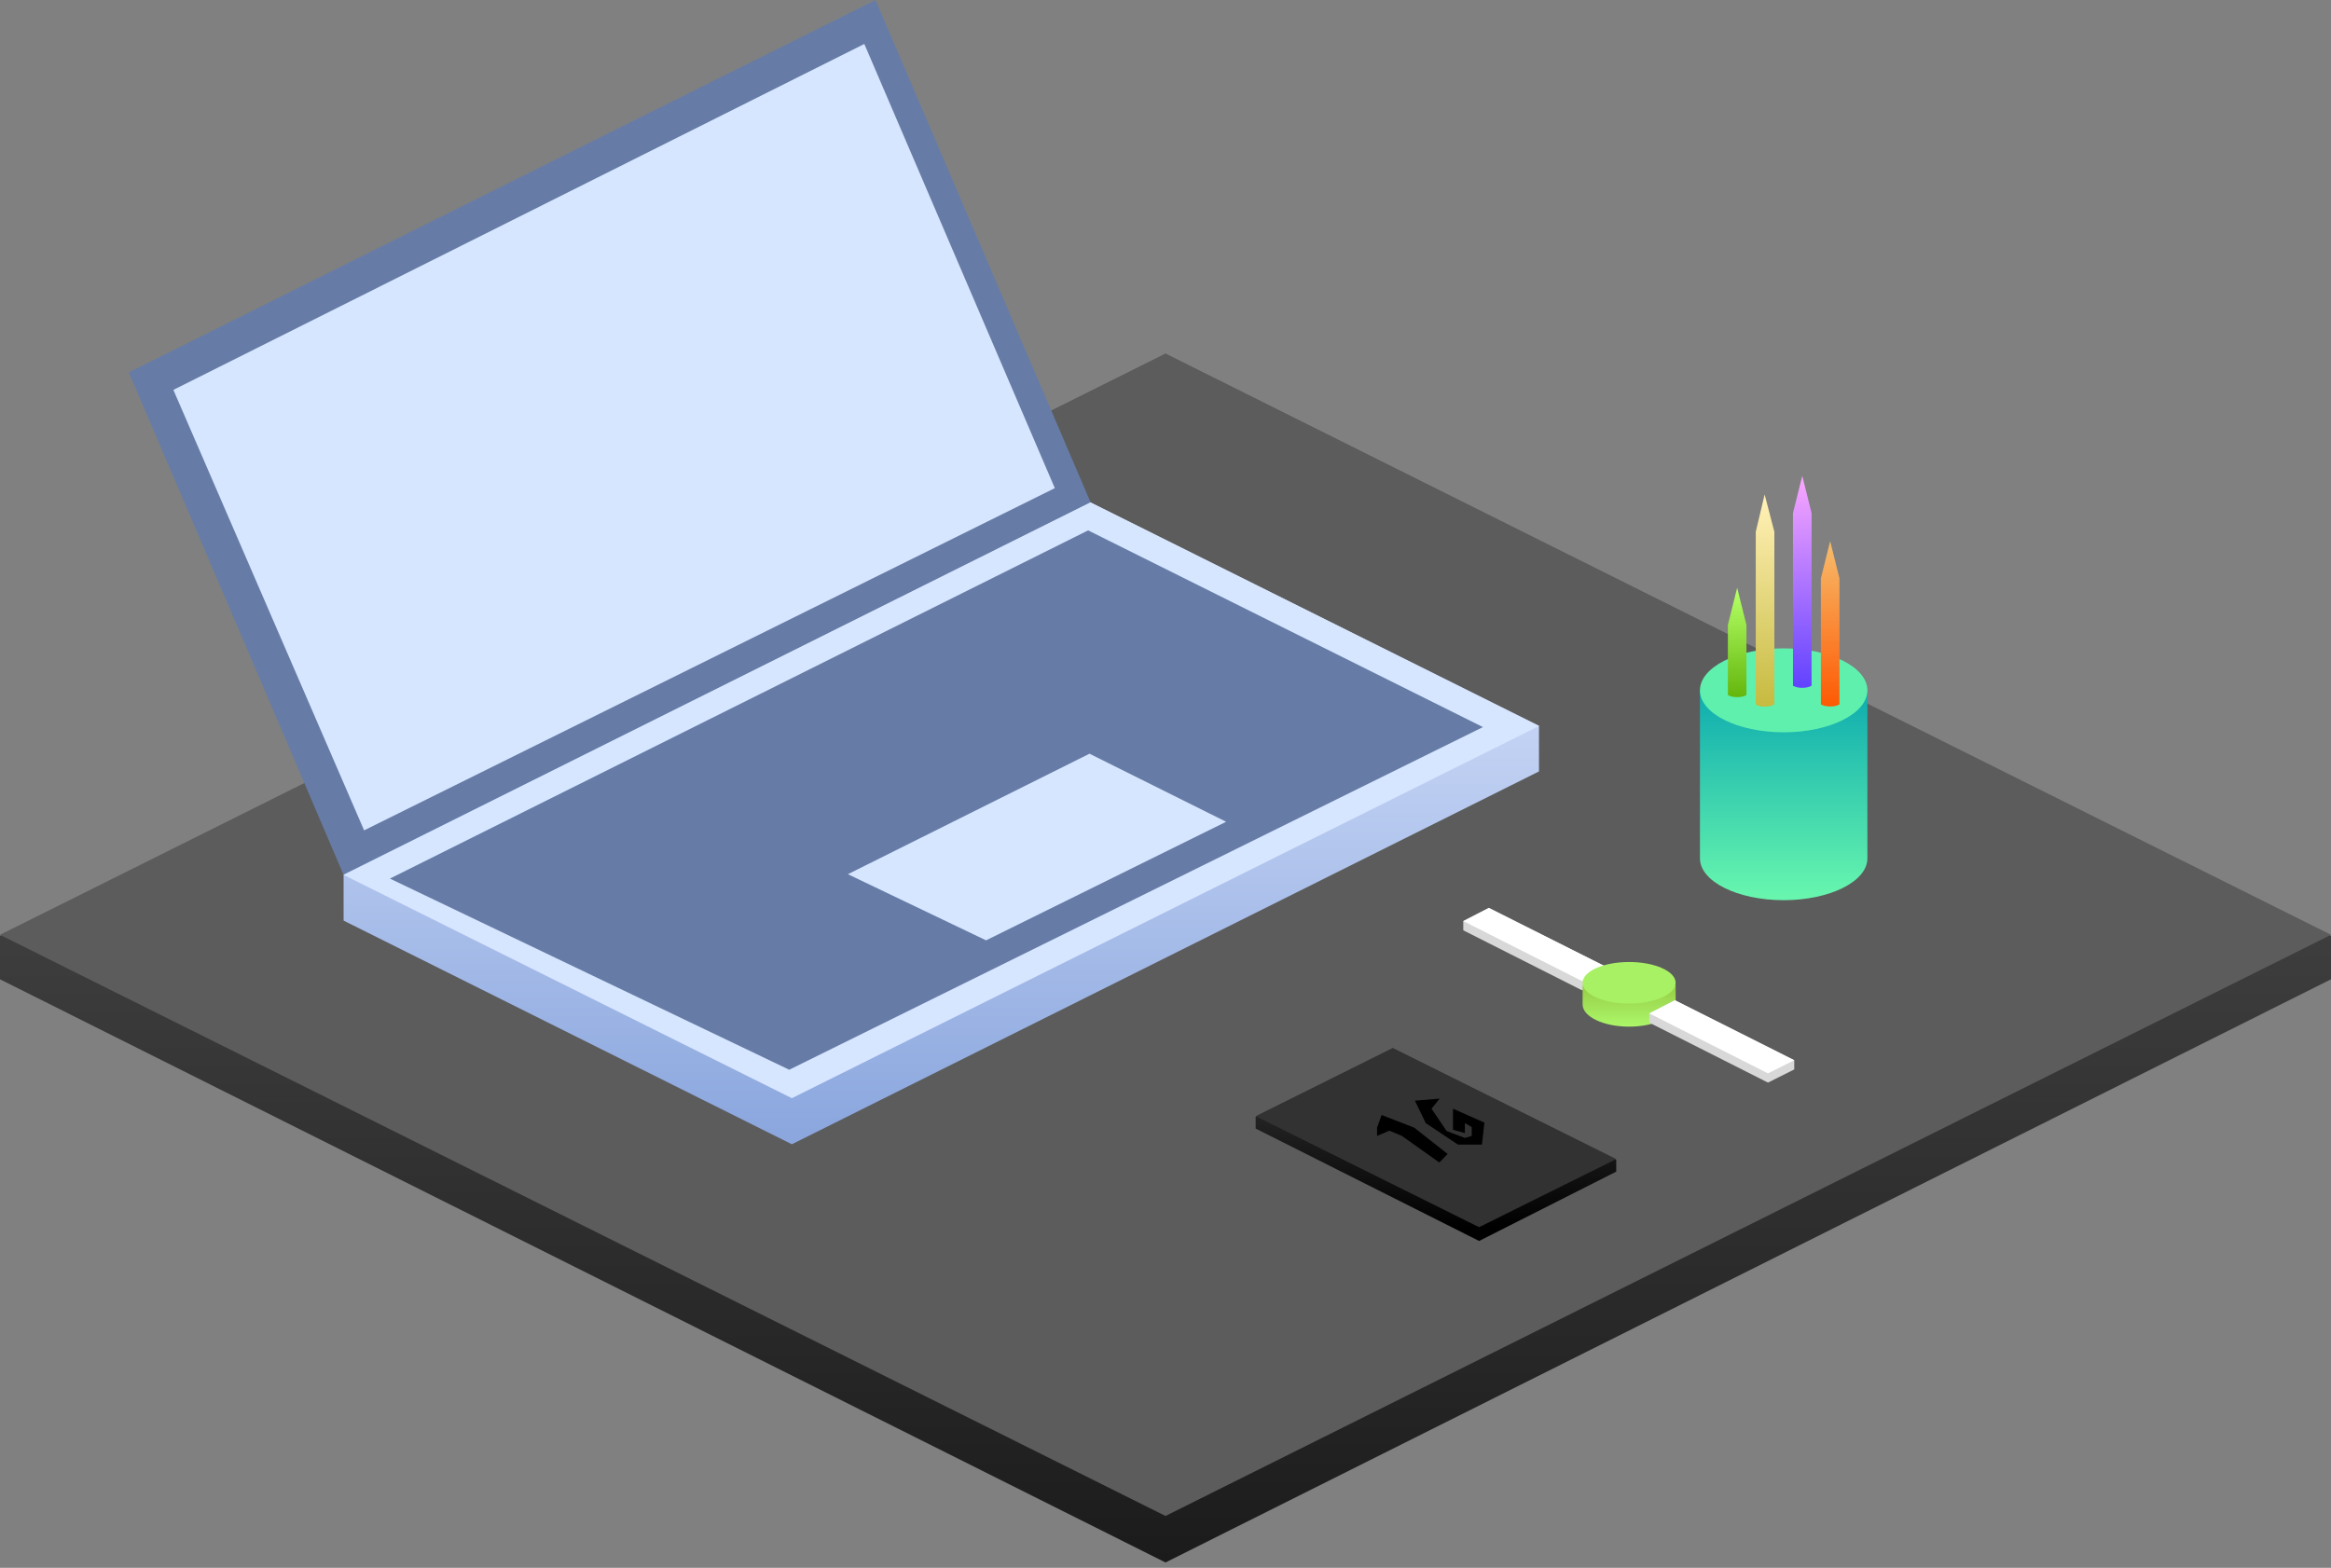 <svg width="330" height="222" viewBox="0 0 330 222" fill="none" xmlns="http://www.w3.org/2000/svg">
<rect x="0" y="0" width="330" height="222" fill="#808080" stroke="none"/>
<path fill-rule="evenodd" clip-rule="evenodd" d="M0 132.508V138.666L165 221.239L330 138.666V132.508L165 50.075L0 132.508Z" fill="url(#paint0_linear)"/>
<path fill-rule="evenodd" clip-rule="evenodd" d="M0 132.365L165 214.656L330 132.365L165 50.075L0 132.365Z" fill="#5C5C5C"/>
<path fill-rule="evenodd" clip-rule="evenodd" d="M228.812 164.237V165.898L209.396 175.716L177.762 159.801V158.14L197.179 148.403L228.812 164.237Z" fill="url(#paint1_linear)"/>
<path fill-rule="evenodd" clip-rule="evenodd" d="M228.812 164.119L209.396 173.765L177.762 158.049L197.179 148.403L228.812 164.119Z" fill="#323232"/>
<path fill-rule="evenodd" clip-rule="evenodd" d="M194.952 159.67L195.591 157.88L200.205 159.67L204.945 163.399L203.767 164.607L198.454 160.836L196.696 160.102L194.952 160.836V159.67Z" fill="black"/>
<path fill-rule="evenodd" clip-rule="evenodd" d="M200.304 155.848L201.844 159.028L206.406 162.073H209.798L210.146 158.961L205.7 156.985V159.974L207.383 160.439V159.028L208.354 159.593V160.842L207.383 161.127L204.794 160.146L202.664 156.985L203.818 155.561L200.304 155.848Z" fill="black"/>
<path fill-rule="evenodd" clip-rule="evenodd" d="M154.411 71.177L48.641 123.879L18.232 52.731L123.945 0L154.411 71.177Z" fill="#667CA6"/>
<path fill-rule="evenodd" clip-rule="evenodd" d="M149.331 69.118L51.547 117.574L24.545 55.206L122.361 6.224L149.331 69.118Z" fill="#D7E6FF"/>
<path fill-rule="evenodd" clip-rule="evenodd" d="M217.873 102.77V109.232L112.103 162.023L48.641 130.353V123.851L154.411 71.148L217.873 102.77Z" fill="url(#paint2_linear)"/>
<path fill-rule="evenodd" clip-rule="evenodd" d="M217.873 102.798L112.103 155.5L48.641 123.879L154.354 71.148L217.873 102.798Z" fill="#D7E6FF"/>
<path fill-rule="evenodd" clip-rule="evenodd" d="M111.731 151.473L55.201 124.405L154.045 75.101L209.94 102.952L111.731 151.473Z" fill="#667CA6"/>
<path fill-rule="evenodd" clip-rule="evenodd" d="M139.597 133.15L120.036 123.784L154.24 106.722L173.582 116.36L139.597 133.15Z" fill="#D7E6FF"/>
<path fill-rule="evenodd" clip-rule="evenodd" d="M252.514 127.463C259.059 127.463 264.365 124.812 264.365 121.542C264.365 118.948 264.365 97.748 264.365 97.748H240.663C240.663 97.748 240.663 118.273 240.663 121.542C240.663 124.812 245.969 127.463 252.514 127.463Z" fill="url(#paint3_linear)"/>
<path fill-rule="evenodd" clip-rule="evenodd" d="M252.514 103.691C259.059 103.691 264.365 101.03 264.365 97.748C264.365 94.466 259.059 91.805 252.514 91.805C245.969 91.805 240.663 94.466 240.663 97.748C240.663 101.03 245.969 103.691 252.514 103.691Z" fill="#60F0AE"/>
<path fill-rule="evenodd" clip-rule="evenodd" d="M253.831 72.656L255.147 67.373L256.464 72.656V97.088C256.464 97.088 256.062 97.393 255.147 97.394C254.232 97.394 253.831 97.088 253.831 97.088V72.656Z" fill="url(#paint4_linear)"/>
<path fill-rule="evenodd" clip-rule="evenodd" d="M257.781 81.9L259.098 76.618L260.414 81.9V99.729C260.414 99.729 260.012 100.035 259.098 100.035C258.183 100.035 257.781 99.729 257.781 99.729V81.9Z" fill="url(#paint5_linear)"/>
<path fill-rule="evenodd" clip-rule="evenodd" d="M244.613 88.504L245.93 83.221L247.247 88.504V98.408C247.247 98.408 246.845 98.714 245.93 98.714C245.015 98.714 244.613 98.408 244.613 98.408V88.504Z" fill="url(#paint6_linear)"/>
<path fill-rule="evenodd" clip-rule="evenodd" d="M248.563 75.297L249.82 70.014L251.197 75.297V99.729C251.197 99.729 250.822 100.049 249.82 100.056C248.819 100.064 248.563 99.729 248.563 99.729V75.297Z" fill="url(#paint7_linear)"/>
<path fill-rule="evenodd" clip-rule="evenodd" d="M223.956 140.219L207.158 131.73V130.422L210.777 128.556L227.677 137.053V138.357L223.956 140.219Z" fill="#D8D8D8"/>
<path fill-rule="evenodd" clip-rule="evenodd" d="M223.956 138.912L207.158 130.422L210.777 128.558L227.677 137.05L223.956 138.912Z" fill="white"/>
<path fill-rule="evenodd" clip-rule="evenodd" d="M230.635 145.368C226.999 145.368 224.052 143.963 224.052 142.23C224.052 140.856 224.052 139.485 224.052 139.485H237.219C237.219 139.485 237.219 140.497 237.219 142.23C237.219 143.963 234.271 145.368 230.635 145.368Z" fill="url(#paint8_linear)"/>
<path fill-rule="evenodd" clip-rule="evenodd" d="M230.635 142.1C226.999 142.1 224.052 140.783 224.052 139.158C224.052 137.534 226.999 136.217 230.635 136.217C234.271 136.217 237.219 137.534 237.219 139.158C237.219 140.783 234.271 142.1 230.635 142.1Z" fill="#A9F164"/>
<path fill-rule="evenodd" clip-rule="evenodd" d="M250.291 153.292L233.493 144.803V143.495L237.112 141.629L254.012 150.126V151.43L250.291 153.292Z" fill="#D8D8D8"/>
<path fill-rule="evenodd" clip-rule="evenodd" d="M250.291 151.985L233.493 143.495L237.112 141.631L254.012 150.123L250.291 151.985Z" fill="white"/>
<defs>
<linearGradient id="paint0_linear" x1="4.854" y1="55.11" x2="4.854" y2="221.239" gradientUnits="userSpaceOnUse">
<stop stop-color="#5C5C5C"/>
<stop offset="1" stop-color="#1B1B1B"/>
</linearGradient>
<linearGradient id="paint1_linear" x1="179.977" y1="173.779" x2="179.977" y2="148.835" gradientUnits="userSpaceOnUse">
<stop/>
<stop offset="1" stop-color="#393838"/>
</linearGradient>
<linearGradient id="paint2_linear" x1="213.724" y1="73.864" x2="213.724" y2="160.283" gradientUnits="userSpaceOnUse">
<stop stop-color="#E0E9FF"/>
<stop offset="1" stop-color="#8BA7DE"/>
</linearGradient>
<linearGradient id="paint3_linear" x1="264.016" y1="127.463" x2="264.016" y2="98.622" gradientUnits="userSpaceOnUse">
<stop stop-color="#69F7AE"/>
<stop offset="1" stop-color="#10AEAF"/>
</linearGradient>
<linearGradient id="paint4_linear" x1="253.869" y1="68.256" x2="253.869" y2="97.394" gradientUnits="userSpaceOnUse">
<stop stop-color="#F7A5FF"/>
<stop offset="1" stop-color="#6142FF"/>
</linearGradient>
<linearGradient id="paint5_linear" x1="257.82" y1="77.306" x2="257.82" y2="100.035" gradientUnits="userSpaceOnUse">
<stop stop-color="#F7BA69"/>
<stop offset="1" stop-color="#FE5903"/>
</linearGradient>
<linearGradient id="paint6_linear" x1="244.675" y1="83.95" x2="244.675" y2="98.714" gradientUnits="userSpaceOnUse">
<stop stop-color="#B3FF65"/>
<stop offset="1" stop-color="#64B60D"/>
</linearGradient>
<linearGradient id="paint7_linear" x1="248.602" y1="70.898" x2="248.602" y2="100.057" gradientUnits="userSpaceOnUse">
<stop offset="0.011" stop-color="#FFF0B4"/>
<stop offset="1" stop-color="#C6BA3F"/>
</linearGradient>
<linearGradient id="paint8_linear" x1="224.245" y1="145.368" x2="224.245" y2="139.658" gradientUnits="userSpaceOnUse">
<stop stop-color="#ACF769"/>
<stop offset="1" stop-color="#97CE47"/>
</linearGradient>
</defs>
</svg>
